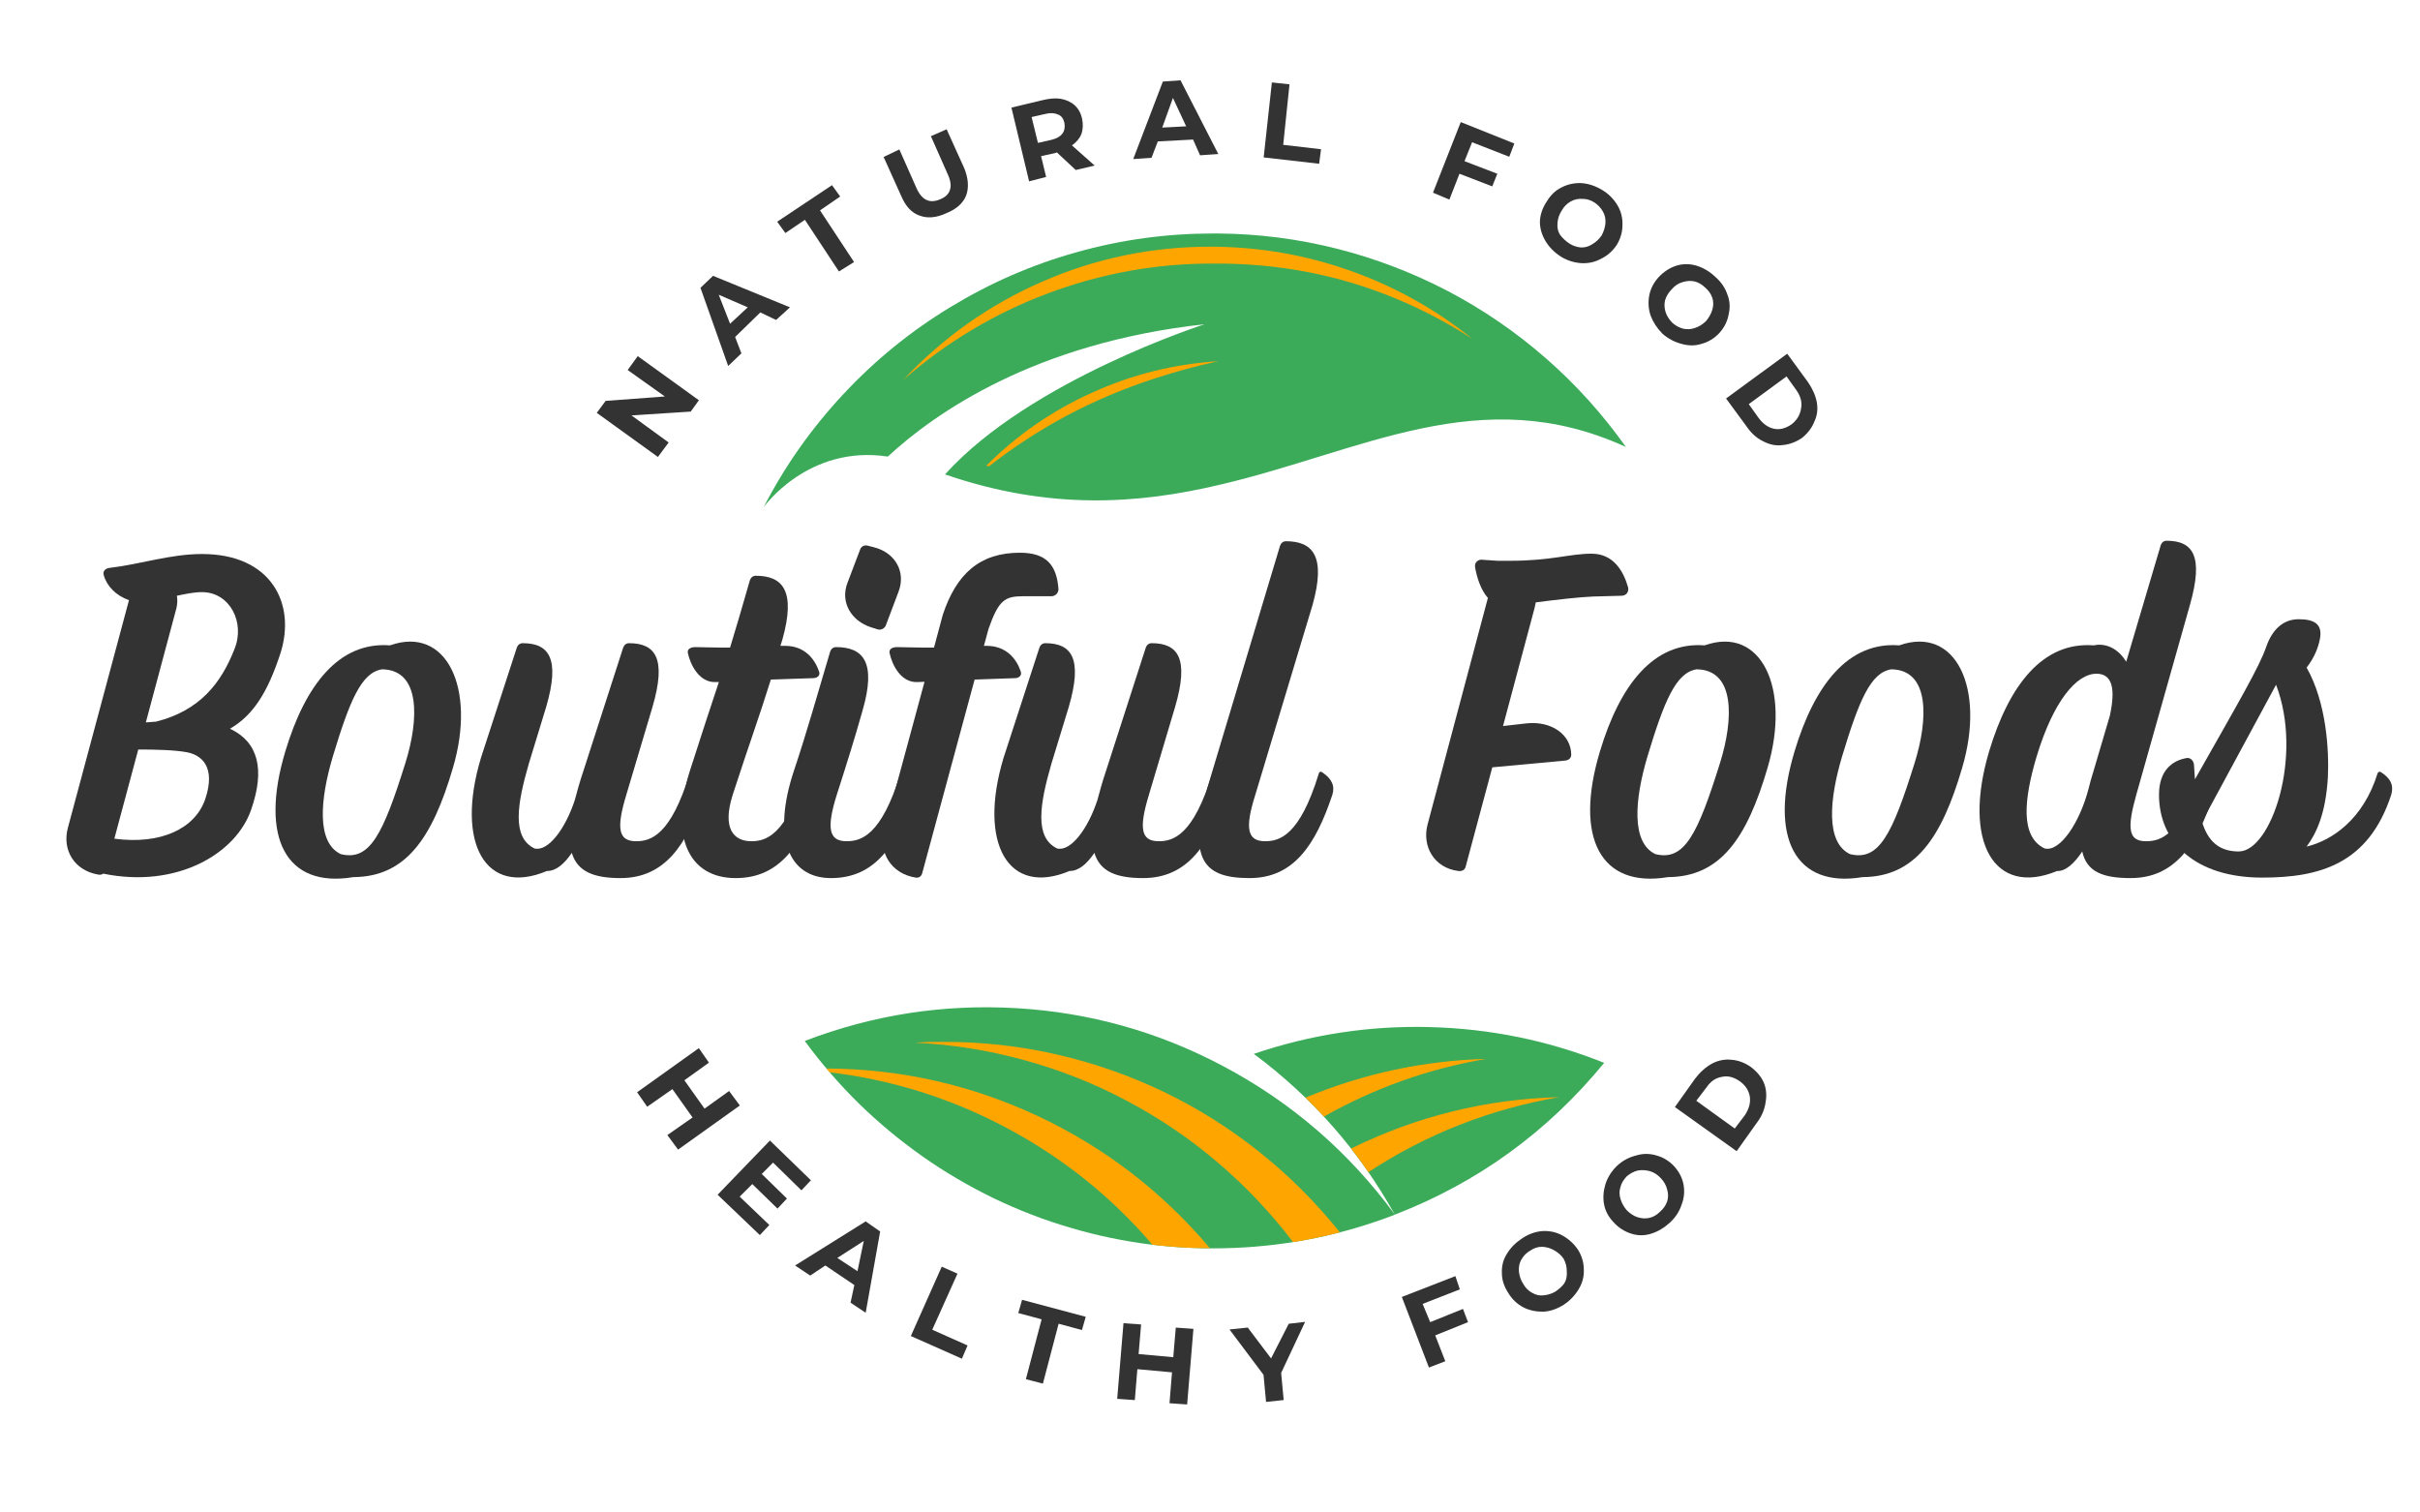 <svg xmlns="http://www.w3.org/2000/svg" xmlns:xlink="http://www.w3.org/1999/xlink" width="80" zoomAndPan="magnify" viewBox="0 0 60 37.5" height="50" preserveAspectRatio="xMidYMid meet" version="1.0"><defs><g/><clipPath id="c262cdcf5b"><path d="M 19 24 L 35 24 L 35 30.953 L 19 30.953 Z M 19 24 " clip-rule="nonzero"/></clipPath><clipPath id="71fffeac76"><path d="M 31 25 L 40 25 L 40 30.953 L 31 30.953 Z M 31 25 " clip-rule="nonzero"/></clipPath><clipPath id="12676720ab"><path d="M 20 26 L 30 26 L 30 30.953 L 20 30.953 Z M 20 26 " clip-rule="nonzero"/></clipPath><clipPath id="84c8f46be8"><path d="M 22 25 L 34 25 L 34 30.953 L 22 30.953 Z M 22 25 " clip-rule="nonzero"/></clipPath><clipPath id="d1779654c6"><path d="M 18.891 5.789 L 40.355 5.789 L 40.355 13 L 18.891 13 Z M 18.891 5.789 " clip-rule="nonzero"/></clipPath><clipPath id="17dd9512f9"><path d="M 53 15 L 59.605 15 L 59.605 22 L 53 22 Z M 53 15 " clip-rule="nonzero"/></clipPath></defs><g fill="#333333" fill-opacity="1"><g transform="translate(15.671, 26.909)"><g><path d="M 2.672 0.5 L 1.141 1.594 L 0.875 1.234 L 1.5 0.797 L 1 0.094 L 0.375 0.531 L 0.125 0.172 L 1.656 -0.922 L 1.906 -0.562 L 1.297 -0.125 L 1.797 0.578 L 2.406 0.141 Z M 2.672 0.5 "/></g></g></g><g fill="#333333" fill-opacity="1"><g transform="translate(17.636, 29.466)"><g><path d="M 1.438 0.906 L 1.203 1.156 L 0.156 0.156 L 1.453 -1.188 L 2.469 -0.203 L 2.234 0.047 L 1.531 -0.641 L 1.25 -0.359 L 1.875 0.25 L 1.641 0.5 L 1.016 -0.109 L 0.703 0.203 Z M 1.438 0.906 "/></g></g></g><g fill="#333333" fill-opacity="1"><g transform="translate(19.744, 31.392)"><g><path d="M 1.438 0.469 L 0.719 -0.016 L 0.344 0.234 L -0.031 -0.016 L 1.719 -1.109 L 2.078 -0.859 L 1.719 1.156 L 1.344 0.906 Z M 1.516 0.125 L 1.672 -0.625 L 1.016 -0.203 Z M 1.516 0.125 "/></g></g></g><g fill="#333333" fill-opacity="1"><g transform="translate(22.38, 33.031)"><g><path d="M 0.969 -1.625 L 1.359 -1.453 L 0.734 -0.062 L 1.609 0.328 L 1.469 0.656 L 0.203 0.094 Z M 0.969 -1.625 "/></g></g></g><g fill="#333333" fill-opacity="1"><g transform="translate(24.841, 34.039)"><g><path d="M 0.984 -1.328 L 0.406 -1.484 L 0.5 -1.812 L 2.078 -1.391 L 1.984 -1.062 L 1.406 -1.219 L 1.016 0.266 L 0.594 0.156 Z M 0.984 -1.328 "/></g></g></g><g fill="#333333" fill-opacity="1"><g transform="translate(27.48, 34.666)"><g><path d="M 2.109 -1.719 L 1.953 0.156 L 1.516 0.125 L 1.578 -0.641 L 0.719 -0.719 L 0.656 0.047 L 0.219 0.016 L 0.375 -1.859 L 0.812 -1.828 L 0.75 -1.094 L 1.609 -1.016 L 1.672 -1.75 Z M 2.109 -1.719 "/></g></g></g><g fill="#333333" fill-opacity="1"><g transform="translate(30.702, 34.821)"><g><path d="M 1.062 -0.781 L 1.125 -0.109 L 0.688 -0.062 L 0.625 -0.734 L -0.219 -1.859 L 0.234 -1.906 L 0.812 -1.141 L 1.25 -2 L 1.656 -2.047 Z M 1.062 -0.781 "/></g></g></g><g fill="#333333" fill-opacity="1"><g transform="translate(33.507, 34.436)"><g/></g></g><g fill="#333333" fill-opacity="1"><g transform="translate(35.225, 33.984)"><g><path d="M 0.047 -1.656 L 0.234 -1.203 L 1.047 -1.531 L 1.172 -1.203 L 0.359 -0.875 L 0.609 -0.234 L 0.203 -0.078 L -0.469 -1.828 L 0.859 -2.344 L 0.969 -2.016 Z M 0.047 -1.656 "/></g></g></g><g fill="#333333" fill-opacity="1"><g transform="translate(37.784, 32.913)"><g><path d="M 0.984 -0.562 C 0.816 -0.457 0.645 -0.398 0.469 -0.391 C 0.289 -0.391 0.129 -0.426 -0.016 -0.5 C -0.172 -0.582 -0.297 -0.703 -0.391 -0.859 C -0.492 -1.016 -0.547 -1.176 -0.547 -1.344 C -0.555 -1.52 -0.516 -1.68 -0.422 -1.828 C -0.328 -1.984 -0.195 -2.113 -0.031 -2.219 C 0.125 -2.32 0.289 -2.379 0.469 -2.391 C 0.645 -2.398 0.805 -2.363 0.953 -2.281 C 1.109 -2.195 1.238 -2.078 1.344 -1.922 C 1.438 -1.766 1.484 -1.602 1.484 -1.438 C 1.492 -1.27 1.453 -1.109 1.359 -0.953 C 1.266 -0.797 1.141 -0.664 0.984 -0.562 Z M 0.781 -0.891 C 0.875 -0.953 0.945 -1.02 1 -1.094 C 1.051 -1.176 1.07 -1.273 1.062 -1.391 C 1.062 -1.504 1.035 -1.609 0.984 -1.703 C 0.922 -1.797 0.836 -1.867 0.734 -1.922 C 0.641 -1.973 0.539 -2 0.438 -2 C 0.344 -2 0.25 -1.969 0.156 -1.906 C 0.062 -1.852 -0.008 -1.781 -0.062 -1.688 C -0.113 -1.602 -0.133 -1.504 -0.125 -1.391 C -0.113 -1.273 -0.078 -1.172 -0.016 -1.078 C 0.035 -0.984 0.109 -0.91 0.203 -0.859 C 0.297 -0.805 0.391 -0.785 0.484 -0.797 C 0.586 -0.805 0.688 -0.836 0.781 -0.891 Z M 0.781 -0.891 "/></g></g></g><g fill="#333333" fill-opacity="1"><g transform="translate(40.568, 31.07)"><g><path d="M 0.844 -0.766 C 0.695 -0.629 0.539 -0.535 0.375 -0.484 C 0.207 -0.43 0.039 -0.43 -0.125 -0.484 C -0.289 -0.535 -0.438 -0.629 -0.562 -0.766 C -0.688 -0.898 -0.766 -1.047 -0.797 -1.203 C -0.828 -1.367 -0.816 -1.535 -0.766 -1.703 C -0.711 -1.879 -0.613 -2.035 -0.469 -2.172 C -0.332 -2.297 -0.176 -2.379 0 -2.422 C 0.164 -2.473 0.332 -2.473 0.5 -2.422 C 0.664 -2.379 0.812 -2.289 0.938 -2.156 C 1.062 -2.02 1.141 -1.867 1.172 -1.703 C 1.203 -1.535 1.188 -1.367 1.125 -1.203 C 1.07 -1.035 0.977 -0.891 0.844 -0.766 Z M 0.594 -1.031 C 0.676 -1.102 0.734 -1.188 0.766 -1.281 C 0.797 -1.375 0.797 -1.473 0.766 -1.578 C 0.742 -1.68 0.691 -1.773 0.609 -1.859 C 0.535 -1.941 0.445 -2 0.344 -2.031 C 0.238 -2.062 0.133 -2.066 0.031 -2.047 C -0.062 -2.023 -0.148 -1.977 -0.234 -1.906 C -0.316 -1.82 -0.367 -1.734 -0.391 -1.641 C -0.422 -1.547 -0.422 -1.445 -0.391 -1.344 C -0.359 -1.238 -0.305 -1.145 -0.234 -1.062 C -0.148 -0.977 -0.062 -0.922 0.031 -0.891 C 0.133 -0.859 0.234 -0.852 0.328 -0.875 C 0.422 -0.895 0.508 -0.945 0.594 -1.031 Z M 0.594 -1.031 "/></g></g></g><g fill="#333333" fill-opacity="1"><g transform="translate(42.932, 28.714)"><g><path d="M -1.406 -1.266 L -0.906 -1.969 C -0.781 -2.133 -0.641 -2.258 -0.484 -2.344 C -0.328 -2.426 -0.164 -2.457 0 -2.438 C 0.164 -2.426 0.32 -2.367 0.469 -2.266 C 0.625 -2.148 0.734 -2.02 0.797 -1.875 C 0.859 -1.727 0.875 -1.566 0.844 -1.391 C 0.82 -1.211 0.75 -1.039 0.625 -0.875 L 0.125 -0.172 Z M 0.328 -1.062 C 0.43 -1.219 0.473 -1.367 0.453 -1.516 C 0.43 -1.672 0.348 -1.801 0.203 -1.906 C 0.055 -2.008 -0.086 -2.047 -0.234 -2.016 C -0.391 -1.992 -0.52 -1.906 -0.625 -1.75 L -0.875 -1.422 L 0.078 -0.734 Z M 0.328 -1.062 "/></g></g></g><g fill="#333333" fill-opacity="1"><g transform="translate(16.187, 11.502)"><g><path d="M -0.375 -2.672 L 1.141 -1.578 L 0.938 -1.297 L -0.531 -1.203 L 0.391 -0.531 L 0.125 -0.172 L -1.391 -1.266 L -1.172 -1.562 L 0.297 -1.672 L -0.625 -2.328 Z M -0.375 -2.672 "/></g></g></g><g fill="#333333" fill-opacity="1"><g transform="translate(18.07, 9.058)"><g><path d="M 0.781 -1.312 L 0.156 -0.703 L 0.312 -0.297 L -0.016 0.016 L -0.703 -1.922 L -0.391 -2.219 L 1.516 -1.438 L 1.172 -1.125 Z M 0.469 -1.438 L -0.25 -1.75 L 0.031 -1.031 Z M 0.469 -1.438 "/></g></g></g><g fill="#333333" fill-opacity="1"><g transform="translate(20.3, 7.075)"><g><path d="M -0.344 -1.625 L -0.828 -1.297 L -1.031 -1.578 L 0.328 -2.484 L 0.531 -2.203 L 0.031 -1.859 L 0.875 -0.578 L 0.5 -0.344 Z M -0.344 -1.625 "/></g></g></g><g fill="#333333" fill-opacity="1"><g transform="translate(22.486, 5.689)"><g><path d="M 0.984 -0.406 C 0.734 -0.289 0.508 -0.27 0.312 -0.344 C 0.113 -0.414 -0.035 -0.578 -0.141 -0.828 L -0.578 -1.797 L -0.188 -1.984 L 0.234 -1.031 C 0.367 -0.727 0.566 -0.633 0.828 -0.75 C 0.953 -0.801 1.031 -0.875 1.062 -0.969 C 1.102 -1.07 1.086 -1.203 1.016 -1.359 L 0.594 -2.312 L 0.984 -2.484 L 1.422 -1.516 C 1.523 -1.266 1.539 -1.039 1.469 -0.844 C 1.395 -0.656 1.234 -0.508 0.984 -0.406 Z M 0.984 -0.406 "/></g></g></g><g fill="#333333" fill-opacity="1"><g transform="translate(25.296, 4.543)"><g><path d="M 1.375 -0.328 L 0.906 -0.766 L 0.875 -0.75 L 0.516 -0.672 L 0.641 -0.156 L 0.219 -0.047 L -0.219 -1.875 L 0.562 -2.062 C 0.727 -2.102 0.875 -2.113 1 -2.094 C 1.133 -2.07 1.25 -2.02 1.344 -1.938 C 1.438 -1.852 1.5 -1.742 1.531 -1.609 C 1.562 -1.461 1.555 -1.332 1.516 -1.219 C 1.473 -1.113 1.395 -1.02 1.281 -0.938 L 1.844 -0.438 Z M 1.094 -1.5 C 1.07 -1.602 1.02 -1.672 0.938 -1.703 C 0.852 -1.742 0.75 -1.75 0.625 -1.719 L 0.281 -1.641 L 0.438 -1 L 0.781 -1.078 C 0.906 -1.109 0.992 -1.16 1.047 -1.234 C 1.098 -1.305 1.113 -1.395 1.094 -1.5 Z M 1.094 -1.5 "/></g></g></g><g fill="#333333" fill-opacity="1"><g transform="translate(28.128, 3.944)"><g><path d="M 1.453 -0.484 L 0.578 -0.438 L 0.422 -0.031 L -0.031 0 L 0.703 -1.922 L 1.141 -1.953 L 2.078 -0.125 L 1.625 -0.094 Z M 1.281 -0.812 L 0.953 -1.516 L 0.688 -0.781 Z M 1.281 -0.812 "/></g></g></g><g fill="#333333" fill-opacity="1"><g transform="translate(31.112, 3.872)"><g><path d="M 0.422 -1.828 L 0.859 -1.781 L 0.703 -0.281 L 1.641 -0.172 L 1.594 0.188 L 0.219 0.031 Z M 0.422 -1.828 "/></g></g></g><g fill="#333333" fill-opacity="1"><g transform="translate(33.665, 4.253)"><g/></g></g><g fill="#333333" fill-opacity="1"><g transform="translate(35.326, 4.699)"><g><path d="M 1.172 -1.172 L 0.984 -0.703 L 1.797 -0.391 L 1.672 -0.078 L 0.859 -0.391 L 0.609 0.25 L 0.203 0.078 L 0.891 -1.672 L 2.219 -1.141 L 2.094 -0.812 Z M 1.172 -1.172 "/></g></g></g><g fill="#333333" fill-opacity="1"><g transform="translate(37.757, 5.728)"><g><path d="M 0.953 0.641 C 0.785 0.535 0.656 0.406 0.562 0.25 C 0.469 0.094 0.422 -0.066 0.422 -0.234 C 0.43 -0.41 0.488 -0.578 0.594 -0.734 C 0.688 -0.891 0.805 -1.004 0.953 -1.078 C 1.109 -1.16 1.273 -1.195 1.453 -1.188 C 1.629 -1.176 1.801 -1.117 1.969 -1.016 C 2.125 -0.922 2.25 -0.797 2.344 -0.641 C 2.438 -0.484 2.477 -0.316 2.469 -0.141 C 2.469 0.023 2.422 0.188 2.328 0.344 C 2.223 0.5 2.094 0.613 1.938 0.688 C 1.789 0.77 1.629 0.805 1.453 0.797 C 1.273 0.785 1.109 0.734 0.953 0.641 Z M 1.156 0.312 C 1.238 0.363 1.328 0.395 1.422 0.406 C 1.523 0.414 1.625 0.391 1.719 0.328 C 1.812 0.273 1.891 0.203 1.953 0.109 C 2.004 0.016 2.035 -0.082 2.047 -0.188 C 2.055 -0.301 2.035 -0.398 1.984 -0.484 C 1.93 -0.578 1.863 -0.648 1.781 -0.703 C 1.688 -0.766 1.586 -0.797 1.484 -0.797 C 1.379 -0.805 1.281 -0.785 1.188 -0.734 C 1.094 -0.68 1.02 -0.609 0.969 -0.516 C 0.906 -0.422 0.867 -0.316 0.859 -0.203 C 0.848 -0.086 0.867 0.008 0.922 0.094 C 0.984 0.176 1.062 0.25 1.156 0.312 Z M 1.156 0.312 "/></g></g></g><g fill="#333333" fill-opacity="1"><g transform="translate(40.407, 7.478)"><g><path d="M 0.812 0.797 C 0.676 0.66 0.578 0.508 0.516 0.344 C 0.461 0.176 0.453 0.008 0.484 -0.156 C 0.516 -0.32 0.594 -0.473 0.719 -0.609 C 0.844 -0.742 0.988 -0.836 1.156 -0.891 C 1.32 -0.941 1.488 -0.941 1.656 -0.891 C 1.832 -0.836 1.988 -0.742 2.125 -0.609 C 2.27 -0.484 2.367 -0.336 2.422 -0.172 C 2.484 -0.016 2.492 0.145 2.453 0.312 C 2.422 0.488 2.344 0.645 2.219 0.781 C 2.094 0.914 1.945 1.004 1.781 1.047 C 1.625 1.098 1.457 1.098 1.281 1.047 C 1.113 1.004 0.957 0.922 0.812 0.797 Z M 1.062 0.531 C 1.145 0.602 1.234 0.648 1.328 0.672 C 1.422 0.691 1.516 0.688 1.609 0.656 C 1.711 0.625 1.805 0.566 1.891 0.484 C 1.961 0.398 2.016 0.305 2.047 0.203 C 2.078 0.098 2.078 0 2.047 -0.094 C 2.016 -0.188 1.957 -0.27 1.875 -0.344 C 1.789 -0.426 1.703 -0.477 1.609 -0.5 C 1.516 -0.52 1.414 -0.516 1.312 -0.484 C 1.207 -0.453 1.117 -0.395 1.047 -0.312 C 0.961 -0.227 0.906 -0.133 0.875 -0.031 C 0.852 0.07 0.859 0.172 0.891 0.266 C 0.922 0.359 0.977 0.445 1.062 0.531 Z M 1.062 0.531 "/></g></g></g><g fill="#333333" fill-opacity="1"><g transform="translate(42.67, 9.708)"><g><path d="M 1.641 -0.938 L 2.156 -0.234 C 2.27 -0.066 2.344 0.098 2.375 0.266 C 2.406 0.441 2.383 0.602 2.312 0.75 C 2.25 0.906 2.145 1.039 2 1.156 C 1.844 1.258 1.68 1.316 1.516 1.328 C 1.359 1.348 1.203 1.316 1.047 1.234 C 0.891 1.16 0.754 1.039 0.641 0.875 L 0.125 0.172 Z M 0.922 0.641 C 1.035 0.797 1.164 0.891 1.312 0.922 C 1.457 0.953 1.602 0.914 1.75 0.812 C 1.883 0.707 1.961 0.578 1.984 0.422 C 2.016 0.266 1.973 0.109 1.859 -0.047 L 1.625 -0.375 L 0.688 0.312 Z M 0.922 0.641 "/></g></g></g><g clip-path="url(#c262cdcf5b)"><path fill="#3bab5a" d="M 34.586 30.117 C 33.441 28.559 32.02 27.328 30.312 26.426 C 28.711 25.578 27.008 25.102 25.199 24.996 C 23.391 24.891 21.645 25.16 19.953 25.809 C 20.359 26.363 20.805 26.879 21.293 27.359 C 21.781 27.836 22.309 28.273 22.867 28.668 C 23.426 29.062 24.016 29.406 24.633 29.707 C 25.25 30.004 25.887 30.25 26.543 30.441 C 27.199 30.637 27.867 30.773 28.543 30.859 C 29.223 30.941 29.906 30.969 30.59 30.941 C 31.273 30.914 31.949 30.832 32.617 30.695 C 33.289 30.555 33.945 30.363 34.582 30.117 Z M 34.586 30.117 " fill-opacity="1" fill-rule="evenodd"/></g><g clip-path="url(#71fffeac76)"><path fill="#3bab5a" d="M 34.578 30.109 L 34.578 30.117 C 36.641 29.32 38.371 28.062 39.773 26.352 C 38.387 25.797 36.945 25.504 35.449 25.465 C 33.957 25.426 32.504 25.648 31.086 26.129 C 32.535 27.207 33.699 28.531 34.578 30.109 Z M 34.578 30.109 " fill-opacity="1" fill-rule="evenodd"/></g><g clip-path="url(#12676720ab)"><path fill="#ffa500" d="M 30 30.949 C 28.816 29.547 27.395 28.453 25.734 27.672 C 24.074 26.895 22.324 26.5 20.488 26.492 L 20.57 26.586 C 22.125 26.773 23.59 27.234 24.973 27.973 C 26.355 28.711 27.555 29.672 28.574 30.863 C 28.629 30.863 28.68 30.875 28.734 30.879 C 28.785 30.883 28.863 30.895 28.93 30.898 C 29.211 30.926 29.5 30.941 29.789 30.945 C 29.859 30.945 29.93 30.945 30 30.945 Z M 30 30.949 " fill-opacity="1" fill-rule="evenodd"/></g><g clip-path="url(#84c8f46be8)"><path fill="#ffa500" d="M 22.691 25.852 C 23.605 25.895 24.5 26.039 25.383 26.281 C 26.266 26.523 27.113 26.855 27.922 27.285 C 28.73 27.711 29.484 28.219 30.18 28.812 C 30.879 29.406 31.504 30.066 32.059 30.797 C 32.449 30.734 32.844 30.652 33.219 30.555 C 32.629 29.816 31.969 29.156 31.23 28.566 C 30.496 27.98 29.703 27.48 28.852 27.07 C 28.004 26.664 27.121 26.355 26.203 26.145 C 25.285 25.934 24.355 25.832 23.414 25.832 C 23.172 25.832 22.93 25.832 22.691 25.852 Z M 22.691 25.852 " fill-opacity="1" fill-rule="evenodd"/></g><path fill="#ffa500" d="M 32.824 27.684 C 34.082 26.973 35.426 26.496 36.848 26.254 C 35.297 26.297 33.801 26.617 32.367 27.215 C 32.523 27.367 32.676 27.523 32.824 27.684 Z M 32.824 27.684 " fill-opacity="1" fill-rule="evenodd"/><path fill="#ffa500" d="M 38.656 27.203 C 36.844 27.25 35.125 27.676 33.496 28.477 C 33.652 28.664 33.789 28.863 33.926 29.062 C 35.375 28.113 36.953 27.496 38.656 27.203 Z M 38.656 27.203 " fill-opacity="1" fill-rule="evenodd"/><g clip-path="url(#d1779654c6)"><path fill="#3bab5a" d="M 30.207 12.027 C 33.766 11.203 36.695 9.426 40.312 11.082 C 39.738 10.273 39.078 9.539 38.332 8.887 C 37.586 8.234 36.773 7.676 35.895 7.215 C 35.016 6.758 34.098 6.406 33.137 6.164 C 32.176 5.922 31.199 5.797 30.207 5.789 L 30.078 5.789 C 28.93 5.789 27.801 5.941 26.691 6.254 C 25.586 6.562 24.539 7.02 23.559 7.617 C 22.574 8.215 21.691 8.934 20.906 9.777 C 20.121 10.617 19.461 11.551 18.934 12.574 C 18.934 12.574 20.035 11.02 22.012 11.32 C 23.172 10.246 25.652 8.5 29.867 8.039 C 29.867 8.039 25.539 9.422 23.43 11.762 C 26.039 12.66 28.223 12.492 30.207 12.027 Z M 30.207 12.027 " fill-opacity="1" fill-rule="evenodd"/></g><path fill="#ffa500" d="M 22.395 9.418 C 23.465 8.484 24.664 7.766 25.992 7.27 C 27.32 6.773 28.691 6.527 30.109 6.535 C 32.422 6.523 34.555 7.145 36.5 8.398 C 35.594 7.668 34.59 7.109 33.496 6.719 C 32.402 6.328 31.273 6.129 30.109 6.117 L 29.996 6.117 C 28.559 6.117 27.176 6.402 25.855 6.977 C 24.535 7.551 23.383 8.363 22.395 9.418 Z M 22.395 9.418 " fill-opacity="1" fill-rule="evenodd"/><path fill="#ffa500" d="M 24.52 11.562 C 25.746 10.602 27.102 9.883 28.586 9.398 C 29.117 9.223 29.656 9.074 30.203 8.957 C 29.121 9.023 28.082 9.281 27.094 9.727 C 26.102 10.172 25.223 10.777 24.453 11.547 Z M 24.52 11.562 " fill-opacity="1" fill-rule="evenodd"/><g fill="#333333" fill-opacity="1"><g transform="translate(1.483, 21.595)"><g><path d="M 0.957 0.09 C 1 0.098 1.043 0.09 1.078 0.066 C 2.902 0.441 4.375 -0.43 4.746 -1.527 C 5.09 -2.516 4.922 -3.199 4.219 -3.527 C 4.793 -3.859 5.156 -4.43 5.473 -5.406 C 5.859 -6.629 5.242 -7.859 3.527 -7.859 C 2.738 -7.859 2 -7.605 1.242 -7.516 C 1.133 -7.508 1.055 -7.43 1.09 -7.332 C 1.164 -7.066 1.395 -6.824 1.715 -6.715 L 0.199 -1.066 C 0.055 -0.527 0.352 -0.012 0.957 0.09 Z M 2.891 -6.516 C 2.914 -6.617 2.922 -6.715 2.902 -6.824 C 3.109 -6.867 3.32 -6.914 3.527 -6.914 C 4.211 -6.914 4.605 -6.164 4.328 -5.496 C 4 -4.66 3.473 -3.977 2.387 -3.703 L 2.133 -3.684 Z M 1.945 -3.012 C 2.387 -3.012 2.848 -3 3.145 -2.945 C 3.504 -2.879 3.879 -2.594 3.605 -1.781 C 3.352 -1.043 2.496 -0.648 1.352 -0.801 Z M 1.945 -3.012 "/></g></g></g><g fill="#333333" fill-opacity="1"><g transform="translate(6.571, 21.595)"><g><path d="M 2.188 0.152 C 3.484 0.145 4.145 -0.801 4.66 -2.562 C 5.242 -4.539 4.496 -6.09 3.098 -5.594 C 1.836 -5.691 1 -4.617 0.504 -2.969 C -0.145 -0.812 0.527 0.43 2.188 0.152 Z M 1.879 -0.418 C 1.273 -0.703 1.363 -1.77 1.68 -2.836 C 2.098 -4.219 2.387 -4.922 2.902 -5 C 3.867 -4.988 3.812 -3.746 3.484 -2.691 C 2.922 -0.891 2.594 -0.242 1.879 -0.418 Z M 1.879 -0.418 "/></g></g></g><g fill="#333333" fill-opacity="1"><g transform="translate(11.396, 21.595)"><g><path d="M 5.793 -2.449 C 5.758 -2.473 5.715 -2.461 5.703 -2.418 C 5.23 -0.867 4.727 -0.738 4.375 -0.738 C 3.934 -0.738 3.879 -1.055 4.133 -1.891 L 4.781 -4.066 C 5.133 -5.266 4.859 -5.648 4.199 -5.648 C 4.133 -5.648 4.078 -5.605 4.055 -5.539 L 3.066 -2.473 C 2.977 -2.211 2.914 -1.977 2.855 -1.758 C 2.625 -1.055 2.199 -0.473 1.855 -0.559 C 1.285 -0.836 1.43 -1.672 1.715 -2.66 L 2.145 -4.066 C 2.496 -5.266 2.219 -5.648 1.562 -5.648 C 1.496 -5.648 1.441 -5.605 1.418 -5.539 L 0.527 -2.801 C -0.109 -0.68 0.648 0.637 2.164 0 C 2.395 0 2.594 -0.176 2.781 -0.449 C 2.922 0.023 3.34 0.176 3.988 0.176 C 5.078 0.176 5.637 -0.637 6.043 -1.891 C 6.109 -2.121 6.035 -2.297 5.793 -2.449 Z M 5.793 -2.449 "/></g></g></g><g fill="#333333" fill-opacity="1"><g transform="translate(16.671, 21.595)"><g><path d="M 3.375 -2.449 C 3.34 -2.473 3.297 -2.461 3.285 -2.406 C 2.812 -0.867 2.309 -0.738 1.957 -0.738 C 1.516 -0.738 1.23 -1.055 1.496 -1.891 C 1.945 -3.273 2.133 -3.758 2.441 -4.746 C 2.562 -4.746 2.68 -4.758 2.793 -4.758 L 3.484 -4.781 C 3.594 -4.781 3.672 -4.848 3.637 -4.945 C 3.527 -5.266 3.273 -5.582 2.793 -5.582 L 2.68 -5.582 C 2.691 -5.637 2.715 -5.684 2.727 -5.738 C 3.066 -6.945 2.738 -7.32 2.066 -7.32 C 2 -7.32 1.945 -7.277 1.922 -7.211 C 1.727 -6.527 1.57 -6 1.43 -5.539 L 1.219 -5.539 C 0.945 -5.539 0.758 -5.551 0.57 -5.551 C 0.461 -5.551 0.363 -5.508 0.383 -5.406 C 0.449 -5.098 0.672 -4.672 1.066 -4.684 L 1.152 -4.684 C 0.945 -4.066 0.738 -3.43 0.43 -2.473 C -0.066 -0.879 0.383 0.176 1.57 0.176 C 2.66 0.176 3.211 -0.637 3.625 -1.891 C 3.691 -2.109 3.617 -2.285 3.375 -2.449 Z M 3.375 -2.449 "/></g></g></g><g fill="#333333" fill-opacity="1"><g transform="translate(19.528, 21.595)"><g><path d="M 2.242 -5.988 C 2.32 -5.969 2.395 -6.012 2.43 -6.078 L 2.746 -6.914 C 2.945 -7.418 2.66 -7.891 2.152 -8.023 L 1.988 -8.066 C 1.902 -8.09 1.824 -8.043 1.801 -7.98 L 1.484 -7.145 C 1.297 -6.66 1.582 -6.199 2.066 -6.043 Z M 1.078 0.176 C 2.164 0.176 2.715 -0.637 3.133 -1.891 C 3.199 -2.109 3.121 -2.285 2.879 -2.449 C 2.848 -2.473 2.801 -2.461 2.793 -2.406 C 2.32 -0.867 1.812 -0.738 1.461 -0.738 C 1.023 -0.738 0.957 -1.055 1.219 -1.891 C 1.441 -2.582 1.66 -3.273 1.855 -3.969 C 2.211 -5.188 1.867 -5.551 1.199 -5.551 C 1.133 -5.551 1.078 -5.508 1.055 -5.441 C 0.758 -4.449 0.484 -3.461 0.152 -2.473 C -0.375 -0.879 -0.012 0.176 1.078 0.176 Z M 1.078 0.176 "/></g></g></g><g fill="#333333" fill-opacity="1"><g transform="translate(21.891, 21.595)"><g><path d="M 0.812 0.164 C 0.891 0.176 0.957 0.133 0.977 0.043 L 2.273 -4.746 L 3.266 -4.781 C 3.375 -4.781 3.449 -4.848 3.418 -4.945 C 3.309 -5.266 3.055 -5.582 2.57 -5.582 L 2.504 -5.582 L 2.617 -6 C 2.867 -6.715 3.023 -6.812 3.473 -6.812 L 4.176 -6.812 C 4.273 -6.812 4.352 -6.891 4.352 -6.988 C 4.309 -7.582 4.055 -7.891 3.395 -7.891 C 2.406 -7.891 1.824 -7.375 1.484 -6.352 L 1.266 -5.539 L 1 -5.539 C 0.727 -5.539 0.539 -5.551 0.352 -5.551 C 0.242 -5.551 0.145 -5.508 0.164 -5.406 C 0.23 -5.098 0.449 -4.672 0.848 -4.684 L 1.031 -4.691 L 0.031 -1 C -0.109 -0.461 0.199 0.066 0.812 0.164 Z M 0.812 0.164 "/></g></g></g><g fill="#333333" fill-opacity="1"><g transform="translate(24.353, 21.595)"><g><path d="M 5.793 -2.449 C 5.758 -2.473 5.715 -2.461 5.703 -2.418 C 5.23 -0.867 4.727 -0.738 4.375 -0.738 C 3.934 -0.738 3.879 -1.055 4.133 -1.891 L 4.781 -4.066 C 5.133 -5.266 4.859 -5.648 4.199 -5.648 C 4.133 -5.648 4.078 -5.605 4.055 -5.539 L 3.066 -2.473 C 2.977 -2.211 2.914 -1.977 2.855 -1.758 C 2.625 -1.055 2.199 -0.473 1.855 -0.559 C 1.285 -0.836 1.43 -1.672 1.715 -2.66 L 2.145 -4.066 C 2.496 -5.266 2.219 -5.648 1.562 -5.648 C 1.496 -5.648 1.441 -5.605 1.418 -5.539 L 0.527 -2.801 C -0.109 -0.68 0.648 0.637 2.164 0 C 2.395 0 2.594 -0.176 2.781 -0.449 C 2.922 0.023 3.34 0.176 3.988 0.176 C 5.078 0.176 5.637 -0.637 6.043 -1.891 C 6.109 -2.121 6.035 -2.297 5.793 -2.449 Z M 5.793 -2.449 "/></g></g></g><g fill="#333333" fill-opacity="1"><g transform="translate(29.628, 21.595)"><g><path d="M 1.352 0.176 C 2.441 0.176 2.988 -0.637 3.406 -1.891 C 3.473 -2.109 3.395 -2.285 3.152 -2.449 C 3.121 -2.473 3.078 -2.461 3.066 -2.406 C 2.594 -0.867 2.09 -0.738 1.738 -0.738 C 1.297 -0.738 1.23 -1.055 1.496 -1.891 L 2.914 -6.594 C 3.254 -7.805 2.922 -8.176 2.254 -8.176 C 2.188 -8.176 2.133 -8.133 2.109 -8.066 L 0.43 -2.473 C -0.242 -0.34 0.133 0.176 1.352 0.176 Z M 1.352 0.176 "/></g></g></g><g fill="#333333" fill-opacity="1"><g transform="translate(32.264, 21.595)"><g/></g></g><g fill="#333333" fill-opacity="1"><g transform="translate(35.011, 21.595)"><g><path d="M 1.145 0 C 1.23 0.012 1.309 -0.023 1.328 -0.109 L 1.988 -2.57 L 3.801 -2.738 C 3.879 -2.746 3.945 -2.801 3.945 -2.879 C 3.945 -3.375 3.461 -3.727 2.836 -3.66 L 2.254 -3.594 L 3.035 -6.516 L 3.066 -6.66 C 3.582 -6.727 4.164 -6.793 4.484 -6.805 L 5.188 -6.824 C 5.309 -6.824 5.387 -6.922 5.352 -7.043 C 5.23 -7.461 4.977 -7.867 4.449 -7.867 C 3.902 -7.867 3.461 -7.691 2.418 -7.691 L 2.121 -7.691 L 1.758 -7.715 C 1.637 -7.738 1.539 -7.648 1.562 -7.527 C 1.605 -7.277 1.703 -6.969 1.879 -6.77 L 0.383 -1.152 C 0.242 -0.617 0.539 -0.078 1.145 0 Z M 1.145 0 "/></g></g></g><g fill="#333333" fill-opacity="1"><g transform="translate(39.165, 21.595)"><g><path d="M 2.188 0.152 C 3.484 0.145 4.145 -0.801 4.66 -2.562 C 5.242 -4.539 4.496 -6.09 3.098 -5.594 C 1.836 -5.691 1 -4.617 0.504 -2.969 C -0.145 -0.812 0.527 0.43 2.188 0.152 Z M 1.879 -0.418 C 1.273 -0.703 1.363 -1.77 1.68 -2.836 C 2.098 -4.219 2.387 -4.922 2.902 -5 C 3.867 -4.988 3.812 -3.746 3.484 -2.691 C 2.922 -0.891 2.594 -0.242 1.879 -0.418 Z M 1.879 -0.418 "/></g></g></g><g fill="#333333" fill-opacity="1"><g transform="translate(43.99, 21.595)"><g><path d="M 2.188 0.152 C 3.484 0.145 4.145 -0.801 4.66 -2.562 C 5.242 -4.539 4.496 -6.09 3.098 -5.594 C 1.836 -5.691 1 -4.617 0.504 -2.969 C -0.145 -0.812 0.527 0.43 2.188 0.152 Z M 1.879 -0.418 C 1.273 -0.703 1.363 -1.77 1.68 -2.836 C 2.098 -4.219 2.387 -4.922 2.902 -5 C 3.867 -4.988 3.812 -3.746 3.484 -2.691 C 2.922 -0.891 2.594 -0.242 1.879 -0.418 Z M 1.879 -0.418 "/></g></g></g><g fill="#333333" fill-opacity="1"><g transform="translate(48.814, 21.595)"><g><path d="M 5.812 -2.449 C 5.781 -2.473 5.738 -2.461 5.727 -2.418 C 5.254 -0.867 4.746 -0.738 4.395 -0.738 C 3.957 -0.738 3.914 -1.043 4.152 -1.891 L 5.484 -6.605 C 5.824 -7.805 5.562 -8.188 4.902 -8.188 C 4.836 -8.188 4.781 -8.145 4.758 -8.078 L 3.902 -5.188 C 3.703 -5.516 3.395 -5.66 3.098 -5.594 C 1.836 -5.691 1 -4.617 0.504 -2.969 C -0.164 -0.727 0.625 0.648 2.188 0 C 2.395 0.012 2.617 -0.188 2.812 -0.484 C 2.922 0.023 3.328 0.176 4.012 0.176 C 5.098 0.176 5.66 -0.637 6.066 -1.891 C 6.133 -2.121 6.055 -2.297 5.812 -2.449 Z M 1.879 -0.559 C 1.273 -0.848 1.363 -1.77 1.68 -2.836 C 2.098 -4.219 2.672 -4.891 3.164 -4.891 C 3.57 -4.891 3.637 -4.496 3.496 -3.848 L 3.09 -2.473 C 3.043 -2.32 3 -2.176 2.969 -2.043 C 2.758 -1.219 2.266 -0.461 1.879 -0.559 Z M 1.879 -0.559 "/></g></g></g><g clip-path="url(#17dd9512f9)"><g fill="#333333" fill-opacity="1"><g transform="translate(54.111, 21.595)"><g><path d="M 4.922 -2.449 C 4.891 -2.473 4.848 -2.461 4.836 -2.418 C 4.484 -1.285 3.715 -0.758 3.078 -0.605 C 3.32 -0.934 3.551 -1.418 3.605 -2.32 C 3.637 -2.988 3.57 -4.176 3.078 -5.043 C 3.266 -5.285 3.363 -5.527 3.406 -5.746 C 3.484 -6.133 3.254 -6.242 2.879 -6.242 C 2.484 -6.242 2.219 -5.969 2.078 -5.562 C 1.902 -5.055 1.43 -4.254 0.309 -2.273 C 0.297 -2.395 0.297 -2.516 0.285 -2.637 C 0.273 -2.738 0.199 -2.812 0.109 -2.801 C -0.273 -2.738 -0.582 -2.473 -0.582 -1.891 C -0.582 -0.703 0.328 0.164 1.977 0.164 C 3.406 0.164 4.617 -0.176 5.176 -1.891 C 5.242 -2.121 5.164 -2.297 4.922 -2.449 Z M 1.395 -0.484 C 0.891 -0.484 0.625 -0.758 0.484 -1.219 L 2.32 -4.617 C 3 -2.848 2.199 -0.484 1.395 -0.484 Z M 1.395 -0.484 "/></g></g></g></g></svg>